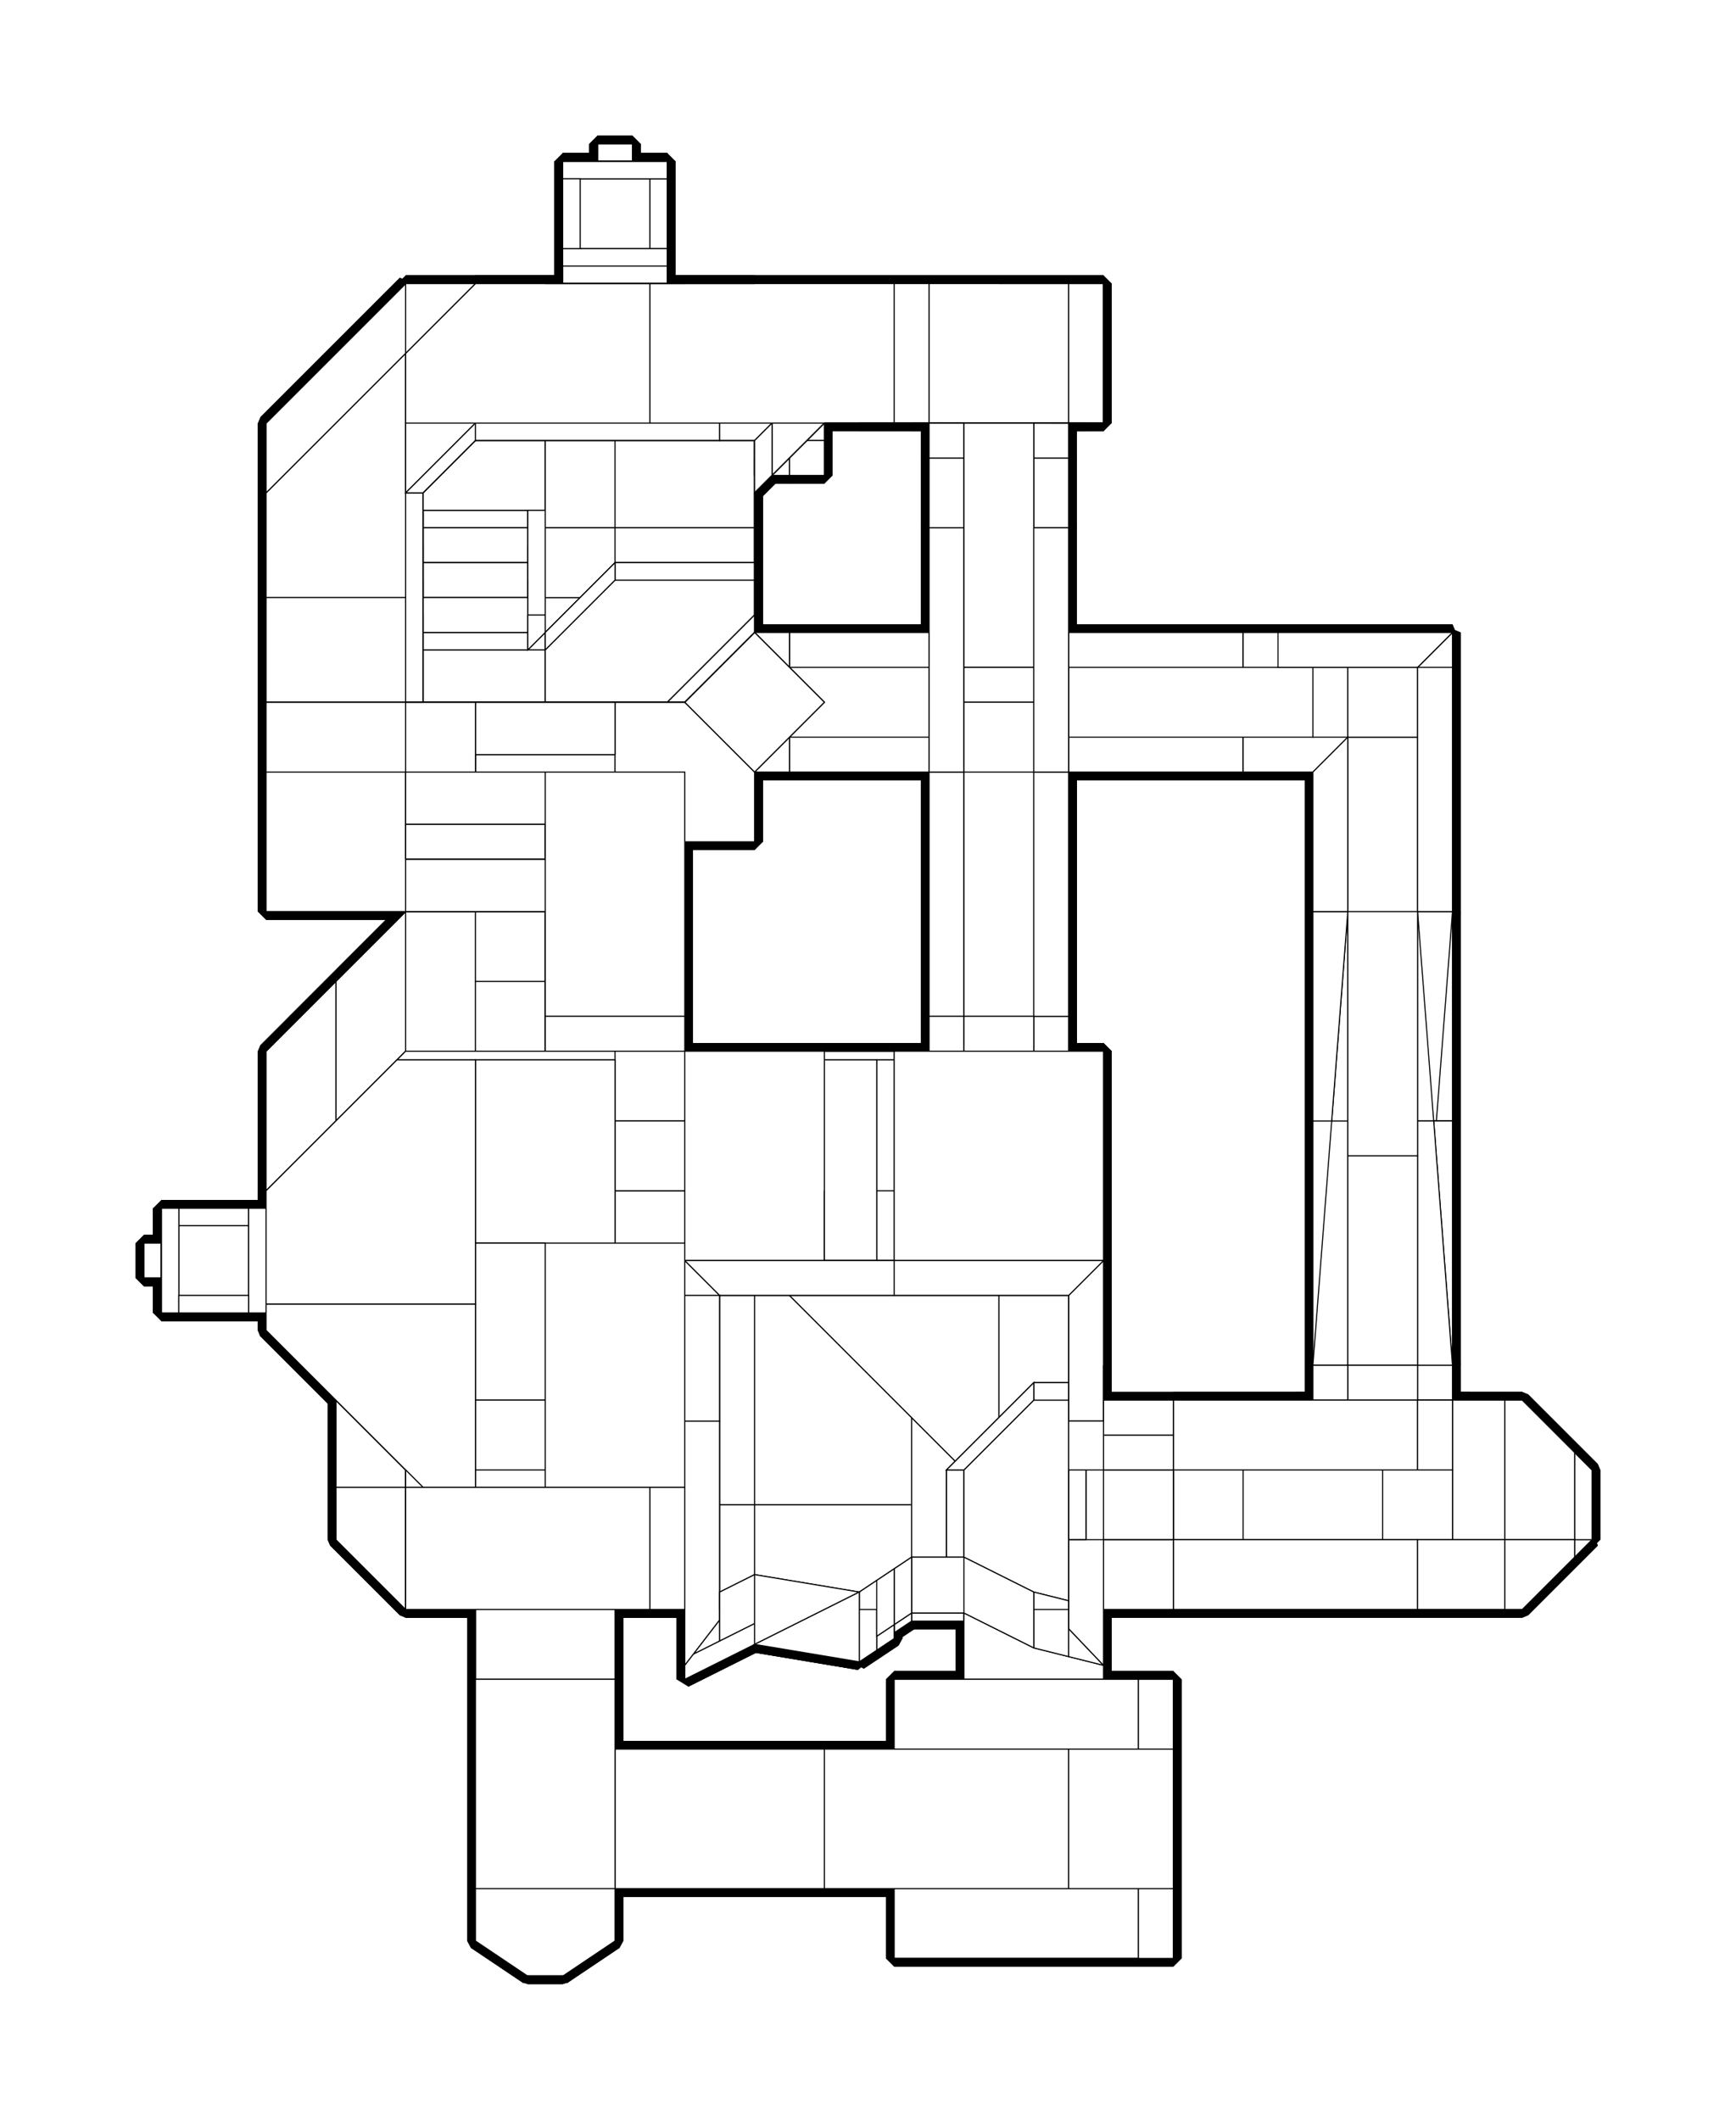 <?xml version="1.0" encoding="utf-8" ?>
<svg baseProfile="tiny" height="100%" version="1.2" viewBox="-820.0 -596.25 1592.0 1944.25" width="100%" xmlns="http://www.w3.org/2000/svg" xmlns:ev="http://www.w3.org/2001/xml-events" xmlns:xlink="http://www.w3.org/1999/xlink"><defs><g id="bsp_ref"><polygon points="-304,-448.25 -304,-448.25 -208,-448.25 -208,-448.25" /><polygon points="-208,-448.25 -208,-448.25 -208,-352.25 -208,-352.25" /><polygon points="-304,-352.25 -304,-352.25 -304,-448.25 -304,-448.25" /><polygon points="-304,-352.25 -304,-448.25 -208,-448.25 -208,-352.25" /><polygon points="-240,-400.25 -245,-411.25 -256,-416.25 -267,-411.25 -272,-400.25 -267,-389.25 -256,-384.25 -245,-389.25" /><polygon points="-208,-336.25 -256,-336.25 -304,-336.25 -304,-352.25 -208,-352.25" /><polygon points="-208,-448.25 -304,-448.25 -304,-448.25 -272,-448.25 -240,-448.25 -208,-448.25" /><polygon points="-304,-352.25 -304,-352.25 -208,-352.25 -208,-352.25" /><polygon points="-192,559.75 -192,687.75 -256,751.75 -320,751.75 -384,687.75 -384,559.75" /><polygon points="-256,751.75 -192,687.75 -192,783.75 -192,879.75 -256,879.75" /><polygon points="-192,687.75 -192,559.75 -160,559.75 -128,559.75 -128,783.75 -192,783.75" /><polygon points="-128,783.75 -128,879.75 -192,911.75 -192,879.75 -192,783.75" /><polygon points="-320,239.75 -192,367.75 -384,367.75 -400,367.75 -400,239.75" /><polygon points="-320,-48.25 -288,-48.25 -320,-16.25 -448,-16.25 -448,-48.25" /><polygon points="-336,-128.25 -336,-112.25 -432,-112.25 -432,-128.25" /><polygon points="-320,-80.25 -320,-48.25 -448,-48.25 -448,-80.25" /><polygon points="-448,-272.25 -384,-336.25 -320,-336.25 -320,-128.25 -336,-128.25 -432,-128.25 -448,-128.25" /><polygon points="-304,-336.25 -256,-336.25 -256,-112.25 -320,-112.25 -320,-128.25 -320,-336.25" /><polygon points="-256,-112.25 -256,-80.25 -288,-48.25 -320,-48.25 -320,-80.25 -320,-112.25" /><polygon points="-256,-336.25 -208,-336.25 -192,-336.25 -128,-336.25 -128,-256.25 -128,-160.25 -128,-112.25 -256,-112.25" /><polygon points="-128,-112.25 -128,-80.25 -256,-80.25 -256,-112.25" /><polygon points="160,367.75 64,367.75 32,367.75 32,335.75 160,335.75" /><polygon points="-384,463.75 -384,367.75 -192,367.75 -160,367.75 -160,559.75 -192,559.75 -384,559.75" /><polygon points="-160,367.75 -128,367.75 0,367.75 32,367.75 64,367.75 64,559.75 -128,559.75 -160,559.75" /><polygon points="64,367.75 160,367.75 192,367.75 192,527.75 192,559.75 96,559.75 64,559.75" /><polygon points="-128,-256.25 -128,-256.25 -128,-240.25 -128,-176.25 -128,-160.25 -128,-160.25" /><polygon points="192,367.75 192,367.75 192,431.75 192,527.75 192,527.75" /><polygon points="160,335.75 32,335.75 32,111.75 160,111.75" /><polygon points="192,559.75 192,751.75 96,751.75 96,559.75" /><polygon points="192,911.75 192,917.083 170.667,911.75" /><polygon points="-448,-80.25 -448,-48.25 -448,-16.25 -448,-16.25" /><polygon points="-432,-128.25 -432,-128.25 -448,-128.25 -448,-128.25" /><polygon points="-320,-128.25 -320,-128.25 -336,-128.25 -336,-128.25" /><polygon points="-256,-80.25 -128,-80.25 -128,-80.25 -256,-80.25" /><polygon points="-288,-48.25 -256,-80.25 -256,-80.25 -320,-16.25 -320,-16.25 -320,-16.25" /><polygon points="-320,-16.25 -320,-16.25 -448,-16.25 -448,-16.25" /><polygon points="-336,-112.25 -336,-128.25 -336,-128.25 -336,-112.25" /><polygon points="-320,-80.25 -448,-80.25 -448,-16.25 -320,-16.25" /><polygon points="-128,367.75 -160,367.75 -192,367.75 -192,367.75 -128,367.75" /><polygon points="-320,751.75 -256,751.75 -256,751.75 -320,751.75" /><polygon points="-384,463.75 -384,559.75 -384,687.75 -384,687.75 -384,591.75 -384,463.75" /><polygon points="-320,239.75 -320,239.75 -320,239.75 -192,367.75 -192,367.75" /><polygon points="-400,367.75 -384,367.75 -384,367.75 -400,367.75" /><polygon points="-128,-160.25 -128,-176.25 -128,-160.25" /><polygon points="-96,-176.25 -96,-160.25 -128,-160.25 -128,-176.25" /><polygon points="-96,-176.25 -96,-240.25 -64,-240.25 -64,-176.25" /><polygon points="-96,-240.25 -96,-176.25 -128,-176.25 -128,-240.25" /><polygon points="-64,-240.25 -96,-240.25 -96,-256.25 -64,-256.25" /><polygon points="-400,239.75 -320,239.75 -320,239.75 -400,239.75" /><polygon points="-320,-128.25 -320,-128.25 -320,-112.25 -320,-80.25 -320,-16.25 -320,-16.25 -320,-32.25" /><polygon points="-432,-112.25 -432,-128.25 -432,-128.25 -432,-112.25" /><polygon points="-336,-80.25 -336,-112.25 -336,-128.25 -336,-96.25 -336,-80.25" /><polygon points="-432,-112.25 -432,-112.25 -336,-112.25 -336,-112.25" /><polygon points="-432,-80.25 -432,-112.25 -336,-112.25 -336,-80.25" /><polygon points="-400,367.75 -384,367.75 -384,367.75 -407.111,367.75 -407.111,367.75" /><polygon points="-400,239.75 -400,239.75 -400,367.75 -400,367.75" /><polygon points="-448,239.75 -400,239.75 -400,367.75 -407.111,367.75 -459.077,250.827" /><polygon points="-407.111,367.75 -407.111,367.75 -459.077,250.827 -459.077,250.827" /><polygon points="-240,-400.25 -240,-400.25 -245,-389.25 -245,-389.25" /><polygon points="-245,-411.25 -245,-411.25 -240,-400.25 -240,-400.25" /><polygon points="-245,-389.25 -245,-389.25 -256,-384.25 -256,-384.25" /><polygon points="-256,-416.25 -256,-416.25 -245,-411.25 -245,-411.25" /><polygon points="-256,-384.25 -256,-384.25 -267,-389.25 -267,-389.25" /><polygon points="-267,-411.25 -267,-411.25 -256,-416.25 -256,-416.25" /><polygon points="-267,-389.25 -267,-389.25 -272,-400.25 -272,-400.25" /><polygon points="-272,-400.25 -272,-400.25 -267,-411.25 -267,-411.25" /><polygon points="-16,888.194 16,867.75 16,890.417 0,901.083 -16,911.75" /><polygon points="16,703.75 16,783.75 -128,783.75 -128,559.75" /><polygon points="16,783.75 16,867.75 -16,888.194 -32,898.417 -128,879.75 -128,783.75" /><polygon points="16,783.75 16,703.75 64,751.75 64,869.083 16,867.75" /><polygon points="16,867.75 64,869.083 64,890.417 16,890.417" /><polygon points="-208,-448.25 -240,-448.25 -240,-448.25 -208,-448.25" /><polygon points="-272,-464.25 -240,-464.25 -240,-448.25 -272,-448.25" /><polygon points="192,751.75 192,751.75 192,879.75 192,879.75" /><polygon points="192,911.75 192,917.083 192,911.75" /><polygon points="192,911.75 192,879.75 192,879.75 192,879.75 192,911.75 192,938.417 192,920.639 192,917.083" /><polygon points="64,751.75 96,751.75 192,751.75 192,879.75 192,911.75 170.667,911.75 128,901.083 64,869.083" /><polygon points="128,901.083 128,902.861 64,869.083" /><polygon points="170.667,911.75 192,917.083 192,920.639 128,902.861 128,901.083" /><polygon points="192,911.75 192,911.75 170.667,911.75" /><polygon points="96,751.75 64,751.75 16,703.75 -128,559.75 64,559.75 96,559.75" /><polygon points="-448,239.75 -448,239.75 -448,239.75 -320,239.75 -320,239.75 -400,239.75 -448,239.75" /><polygon points="-432,-48.25 -432,-80.25 -336,-80.25 -336,-48.25" /><polygon points="-336,-48.25 -336,-80.25 -336,-96.25 -336,-64.25 -336,-48.25" /><polygon points="-432,-80.25 -432,-80.25 -336,-80.25 -336,-80.25" /><polygon points="-432,-80.25 -432,-96.25 -432,-128.25 -432,-112.25 -432,-80.25" /><polygon points="-407.111,367.75 -419.555,367.75 -505.6,297.35 -459.077,250.827" /><polygon points="-407.111,367.75 -384,367.75 -384,367.75 -419.555,367.75 -419.555,367.75" /><polygon points="-419.555,367.75 -419.555,367.75 -448,344.477 -505.6,297.35 -505.6,297.35" /><polygon points="-459.077,250.827 -448,239.75 -448,239.75 -459.077,250.827" /><polygon points="-272,-464.25 -272,-440.25 -240,-440.25 -240,-464.25" /><polygon points="128,902.861 128,922.417 106.667,911.75 64,890.417 64,869.083" /><polygon points="-576,511.75 -576,511.75 -576,607.75 -576,607.75" /><polygon points="-128,-256.25 -128,-240.25 -128,-256.25" /><polygon points="-96,-160.25 -96,-176.25 -64,-176.25 -64,-160.25" /><polygon points="-96,-160.25 -96,-176.25 -96,-240.25 -96,-256.25 -96,-224.25 -96,-192.25" /><polygon points="-64,-160.25 -64,-176.25 -64,-240.25 -64,-256.25 -64,-224.25 -64,-192.25" /><polygon points="-64,-256.25 -96,-256.25 -96,-224.25 -64,-224.25" /><polygon points="-96,-256.25 -96,-240.25 -128,-240.25 -128,-256.25" /><polygon points="-96,-160.25 -96,-192.25 -128,-192.25 -128,-160.25" /><polygon points="-448,-128.25 -448,-128.25 -448,-64.25" /><polygon points="-448,-272.25 -448,-272.25 -448,-128.25 -448,-128.25 -448,-128.25" /><polygon points="-448,-64.25 -448,-128.25 -432,-128.25 -432,-96.25 -432,-64.25 -432,-32.25 -448,-32.25" /><polygon points="-336,-64.25 -336,-96.25 -336,-128.25 -320,-128.25 -320,-32.25 -336,-32.25" /><polygon points="-336,-48.25 -336,-64.25 -336,-32.25 -336,-16.25 -336,-16.25" /><polygon points="-432,-48.25 -432,-64.25 -432,-96.25 -432,-80.25 -432,-48.25" /><polygon points="-432,-64.25 -432,-48.25 -432,-16.25 -432,-16.25 -432,-32.25" /><polygon points="-432,-48.25 -432,-48.25 -336,-48.25 -336,-48.25" /><polygon points="-336,-16.25 -432,-16.25 -432,-48.25 -336,-48.25" /><polygon points="-448,344.477 -419.555,367.75 -448,367.75" /><polygon points="-550.857,342.607 -505.6,297.35 -448,344.477 -448,367.75 -448,370.659" /><polygon points="-448,370.659 -448,367.75 -448,367.75 -448,370.659" /><polygon points="-505.6,297.35 -448,239.75 -448,239.75 -459.077,250.827 -505.6,297.35" /><polygon points="-672,511.75 -672,511.75 -576,511.75 -576,511.75" /><polygon points="-576,607.75 -576,607.75 -672,607.75 -672,607.75" /><polygon points="-672,511.75 -576,511.75 -576,607.75 -672,607.75" /><polygon points="-624,543.75 -635,548.75 -640,559.75 -635,570.75 -624,575.75 -613,570.75 -608,559.75 -613,548.75" /><polygon points="192,920.639 192,938.417 128,922.417 128,902.861" /><polygon points="-272,-448.25 -272,-448.25 -304,-448.25 -304,-448.25" /><polygon points="-272,-448.25 -240,-448.25 -240,-464.25 -272,-464.25" /><polygon points="-240,-448.25 -240,-448.25 -240,-464.25 -240,-464.25" /><polygon points="-272,-464.25 -272,-464.25 -272,-448.25 -272,-448.25" /><polygon points="-240,-464.25 -240,-464.25 -272,-464.25 -272,-464.25" /><polygon points="-128,159.75 -128,127.75 -128,111.75 -128,175.75 -128,175.75" /><polygon points="-128,-16.25 -128,-32.25 -128,-16.25 -128,-0.25 -128,15.75" /><polygon points="-128,-80.25 -128,-80.25 -128,-112.25 -128,-160.25 -128,-160.25 -128,-160.25 -128,-160.25" /><polygon points="-128,-160.25 -128,-160.25 -128,-192.25 -128,-160.25" /><polygon points="-128,-64.25 -128,-80.25 -128,-160.25 -128,-160.25 -128,-160.25 -128,-16.25 -128,-32.25" /><polygon points="128,-16.25 96,-16.25 -96,-16.25 -96,15.75 32,15.75 128,15.75" /><polygon points="352,-16.25 320,-16.25 128,-16.25 128,15.75 160,15.75 352,15.75" /><polygon points="512,-16.25 480,15.75 512,15.75" /><polygon points="512,239.75 512,431.75 497.231,431.75" /><polygon points="512,239.75 480,239.75 494.769,431.75 512,431.75" /><polygon points="320,111.75 384,111.75 384,79.75 160,79.75 160,111.75" /><polygon points="384,111.75 416,79.75 384,79.75" /><polygon points="32,111.75 32,79.75 -96,79.75 -96,111.75" /><polygon points="-96,111.75 -96,79.75 -128,79.75 -128,111.75" /><polygon points="512,-16.25 512,15.75 512,111.75 384,111.75" /><polygon points="96,-16.25 128,-16.25 320,-16.25 320,111.75 160,111.75 96,47.75" /><polygon points="320,-16.25 352,-16.25 512,-16.25 384,111.75 320,111.75" /><polygon points="96,-16.25 96,47.75 32,111.75 -96,111.75 -96,-16.25" /><polygon points="96,47.75 160,111.75 32,111.75" /><polygon points="-96,-16.25 -96,111.75 -128,111.75 -128,-16.25" /><polygon points="192,367.75 192,367.75 192,431.75 192,431.75" /><polygon points="192,527.75 192,655.75 192,751.75 192,751.75 192,559.75 192,527.75" /><polygon points="512,111.75 512,239.75 384,239.75 384,111.75" /><polygon points="384,239.75 512,239.75 497.231,431.75 384,431.75" /><polygon points="0,367.75 0,367.75 32,367.75 32,367.75 0,367.75" /><polygon points="0,367.75 0,367.75 -128,367.75 -128,367.75" /><polygon points="160,111.75 160,79.75 160,111.75" /><polygon points="-448,239.75 -448,239.75 -384,239.75 -320,239.75 -320,239.75" /><polygon points="-128,175.75 -128,175.75 -224,175.75 -224,175.75" /><polygon points="-448,-48.25 -448,-272.25 -448,-272.25 -448,-128.25 -448,-64.25 -448,-32.25" /><polygon points="-448,-48.25 -448,-32.25 -448,175.75 -448,175.75 -448,-48.25" /><polygon points="-320,-0.25 -336,-0.25 -320,-16.25" /><polygon points="-432,159.75 -432,-0.25 -336,-0.25 -320,-0.25 -320,159.75" /><polygon points="-432,-0.25 -432,-16.25 -336,-16.25 -336,-0.25" /><polygon points="-320,-16.25 -336,-0.25 -336,-16.25 -336,-32.25 -320,-32.25" /><polygon points="-432,-16.25 -432,-0.25 -432,159.75 -448,175.75 -448,-32.25 -432,-32.25" /><polygon points="-224,175.75 -448,175.75 -432,159.75 -320,159.75 -224,159.75" /><polygon points="-128,159.75 -128,175.75 -224,175.75 -224,159.75" /><polygon points="-256,-64.25 -128,-64.25 -128,-32.25 -128,-16.25 -128,111.75 -128,127.75 -128,159.75 -224,159.75 -320,159.75 -320,-0.25" /><polygon points="-128,-64.25 -256,-64.25 -256,-80.25 -128,-80.25" /><polygon points="-256,-80.25 -256,-64.25 -320,-0.25 -320,-16.25" /><polygon points="-432,-16.25 -432,-16.25 -336,-16.25 -336,-16.25" /><polygon points="-128,367.75 -192,367.75 -192,367.75 -128,367.75" /><polygon points="-272,879.75 -256,879.75 -256,879.75 -272,879.75 -288,879.75 -352,879.75 -368,879.75 -368,879.75" /><polygon points="-448,370.659 -448,367.75 -384,367.75 -400,383.75 -448,383.75" /><polygon points="-384,367.75 -384,463.75 -384,591.75 -400,591.75 -400,383.75" /><polygon points="-384,591.75 -384,687.75 -400,687.75 -400,607.75 -400,591.75" /><polygon points="-576,367.75 -550.857,342.607 -448,370.659 -448,383.75 -576,383.75" /><polygon points="-384,687.75 -320,751.75 -320,767.75 -400,687.75" /><polygon points="-256,751.75 -272,767.75 -320,767.75 -320,751.75" /><polygon points="-272,767.75 -256,751.75 -256,879.75 -272,879.75" /><polygon points="-320,767.75 -512,767.75 -512,687.75 -400,687.75" /><polygon points="-576,511.75 -576,495.75 -576,383.75 -448,383.75 -400,383.75 -400,591.75 -400,607.75 -576,607.75" /><polygon points="-400,607.75 -400,687.75 -512,687.75 -576,623.75 -576,607.75" /><polygon points="-320,767.75 -272,767.75 -272,879.75 -368,879.75 -448,879.75 -512,815.75 -512,767.75" /><polygon points="-512,687.75 -512,687.75 -576,623.75 -576,623.75" /><polygon points="-384,367.75 -384,367.75 -384,367.75 -384,367.75 -384,367.75 -384,463.75 -384,463.75" /><polygon points="-320,751.75 -384,687.75 -384,687.75 -320,751.75" /><polygon points="-448,367.75 -448,367.75 -419.555,367.75 -384,367.75 -384,367.75" /><polygon points="-550.857,342.607 -448,239.75 -448,239.75 -505.6,297.35 -550.857,342.607" /><polygon points="-550.857,342.607 -550.857,342.607 -448,370.659 -448,370.659" /><polygon points="-256,751.75 -256,751.75 -256,879.75 -256,879.75" /><polygon points="-672,511.75 -672,575.75 -672,575.75 -672,543.75 -672,511.75" /><polygon points="-672,575.75 -672,511.75 -672,511.75 -672,607.75 -672,607.75" /><polygon points="-272,-440.25 -272,-464.25 -240,-464.25 -240,-440.25" /><polygon points="-240,-464.25 -240,-464.25 -240,-440.25 -240,-440.25" /><polygon points="-272,-440.25 -272,-440.25 -272,-464.25 -272,-464.25" /><polygon points="-272,-464.25 -272,-464.25 -240,-464.25 -240,-464.25" /><polygon points="-240,-440.25 -240,-440.25 -272,-440.25 -272,-440.25" /><polygon points="-288,943.75 -272,943.75 -304,943.75 -336,943.75 -368,943.75 -352,943.75" /><polygon points="-368,879.75 -352,879.75 -368,879.75" /><polygon points="-288,911.75 -352,911.75 -352,879.75 -288,879.75" /><polygon points="-352,911.75 -288,911.75 -288,943.75 -352,943.75" /><polygon points="-288,911.75 -272,911.75 -304,911.75 -336,911.75 -368,911.75 -352,911.75" /><polygon points="-352,911.75 -368,911.75 -368,879.75 -352,879.75" /><polygon points="-288,943.75 -288,911.75 -272,911.75 -272,943.75" /><polygon points="-672,511.75 -672,543.75 -672,543.75 -672,511.75" /><polygon points="-688,575.75 -688,543.75 -672,543.75 -672,575.75" /><polygon points="-664,543.75 -688,543.75 -688,575.75 -664,575.75" /><polygon points="-192,-336.25 -192,-336.25 -128,-336.25 -128,-336.25 -192,-336.25" /><polygon points="-192,-336.25 -192,-336.25 -208,-336.25 -208,-336.25" /><polygon points="-320,-336.25 -320,-336.25 -384,-336.25 -384,-336.25 -320,-336.25" /><polygon points="-304,-336.25 -304,-336.25 -320,-336.25 -320,-336.25" /><polygon points="-208,-352.25 -304,-352.25 -304,-336.25 -208,-336.25" /><polygon points="-304,-352.25 -304,-352.25 -304,-336.25 -304,-336.25" /><polygon points="-208,-336.25 -208,-336.25 -208,-352.25 -208,-352.25" /><polygon points="-128,-224.25 -128,-256.25 -128,-256.25" /><polygon points="-96,-224.25 -96,-192.25 -64,-192.25 -64,-224.25" /><polygon points="-96,-192.25 -96,-224.25 -128,-224.25 -128,-192.25" /><polygon points="-96,-192.25 -96,-224.25 -96,-256.25 -96,-240.25 -96,-176.25 -96,-160.25" /><polygon points="-96,-192.25 -96,-160.25 -64,-160.25 -64,-192.25" /><polygon points="-96,-224.25 -96,-256.25 -128,-256.25 -128,-224.25" /><polygon points="-368,879.75 -336,879.75 -368,879.75" /><polygon points="-272,879.75 -272,879.75 -304,879.75" /><polygon points="-272,879.75 -288,879.75 -272,879.75" /><polygon points="-272,911.75 -288,911.75 -352,911.75 -368,911.75 -336,911.75 -304,911.75" /><polygon points="-272,911.75 -272,879.75 -304,879.75 -304,911.75" /><polygon points="-368,911.75 -336,911.75 -336,879.75 -368,879.75" /><polygon points="-272,911.75 -288,911.75 -288,879.75 -272,879.75" /><polygon points="-272,943.75 -272,911.75 -304,911.75 -304,943.75" /><polygon points="-368,911.75 -352,911.75 -352,943.75 -368,943.75" /><polygon points="512,431.75 512,655.75 480,655.75 497.231,431.75" /><polygon points="384,431.75 384,655.75 401.231,431.75" /><polygon points="497.231,431.75 480,655.75 384,655.75 384,431.75" /><polygon points="-192,-336.25 -192,-336.25 -208,-336.25 -304,-336.25 -320,-336.25 -320,-336.25" /><polygon points="-384,-336.25 -384,-336.25 -448,-272.25 -448,-272.25 -448,-272.25 -448,-272.25" /><polygon points="-128,111.75 -128,95.75 -128,175.75 -128,175.75" /><polygon points="-128,111.75 -128,127.75 -128,111.75 -128,79.75 -128,95.75" /><polygon points="-128,-224.25 -128,-160.25 -128,-160.25 -128,-192.25 -128,-224.25 -128,-256.25 -128,-256.25" /><polygon points="-128,-256.25 -128,-336.25 -128,-336.25 -128,-272.25 -128,-224.25 -128,-224.25" /><polygon points="-128,-336.25 -128,-256.25 -128,-256.25 -128,-256.25 -128,-256.25 -128,-256.25 -128,-336.25" /><polygon points="160,367.75 192,367.75 192,367.75 192,367.75 160,367.75" /><polygon points="32,335.75 32,111.75 32,111.75 32,335.75" /><polygon points="32,367.75 32,335.75 32,335.75 32,367.75" /><polygon points="160,335.75 160,367.75 160,367.75 160,335.75" /><polygon points="160,335.75 32,335.75 32,367.75 160,367.75" /><polygon points="-128,175.75 -128,175.75 -224,175.75 -224,175.75" /><polygon points="-224,175.75 -448,175.75 -448,175.75 -224,175.75" /><polygon points="-448,-48.25 -448,175.75 -448,175.75 -448,-48.25" /><polygon points="-448,-272.25 -448,-272.25 -448,-48.25 -448,-48.25" /><polygon points="-672,575.75 -672,575.75 -672,575.75 -672,607.75 -672,607.75 -672,607.75 -672,575.75" /><polygon points="-672,543.75 -672,543.75 -688,543.75 -688,543.75" /><polygon points="-688,575.75 -688,575.75 -672,575.75 -672,575.75" /><polygon points="-688,543.75 -688,575.75 -672,575.75 -672,543.75" /><polygon points="-688,543.75 -688,543.75 -688,575.75 -688,575.75" /><polygon points="-664,575.75 -688,575.75 -688,543.75 -664,543.75" /><polygon points="-664,575.75 -664,575.75 -688,575.75 -688,575.75" /><polygon points="-688,543.75 -688,543.75 -664,543.75 -664,543.75" /><polygon points="-688,575.75 -688,575.75 -688,543.75 -688,543.75" /><polygon points="-664,543.75 -664,543.75 -664,575.75 -664,575.75" /><polygon points="-208,-352.25 -208,-352.25 -304,-352.25 -304,-352.25 -304,-352.25 -208,-352.25" /><polygon points="-208,-448.25 -208,-448.25 -240,-448.25 -272,-448.25 -304,-448.25 -304,-448.25" /><polygon points="-304,-448.25 -304,-448.25 -304,-448.25 -304,-448.25 -304,-352.25 -304,-352.25 -304,-352.25" /><polygon points="-208,-352.25 -208,-352.25 -208,-352.25 -208,-448.25 -208,-448.25 -208,-448.25 -208,-448.25" /><polygon points="-32,922.417 -32,927.75 -128,911.75 -128,879.75 -32,898.417" /><polygon points="192,431.75 192,367.75 192,367.75 192,375.75 192,447.75 192,447.75" /><polygon points="192,655.75 192,671.75 192,687.75 192,879.75 192,879.75 192,751.75 192,655.75" /><polygon points="192,431.75 192,447.75 192,655.75 192,655.75 192,527.75 192,431.75" /><polygon points="192,367.75 160,367.75 32,367.75 0,367.75" /><polygon points="160,375.75 192,367.75 0,367.75 32,375.75" /><polygon points="64,751.75 128,687.75 128,671.75 48,751.75" /><polygon points="192,671.75 128,671.75 128,687.75 192,687.75" /><polygon points="192,879.75 192,687.75 128,687.75 64,751.75 64,879.75 64,890.417 106.667,911.75 192,911.75" /><polygon points="106.667,911.75 128,922.417 192,938.417 192,911.75" /><polygon points="64,751.75 48,751.75 48,879.75 64,879.75" /><polygon points="64,879.75 48,879.75 16,879.75 16,890.417 64,890.417" /><polygon points="16,879.75 0,879.75 0,901.083 16,890.417" /><polygon points="0,879.75 0,879.75 0,906.417 0,901.083" /><polygon points="48,751.75 48,751.75 48,879.75 48,879.75" /><polygon points="128,671.75 128,671.75 48,751.75 48,751.75" /><polygon points="-16,911.75 0,901.083 0,906.417 -16,917.083" /><polygon points="-32,922.417 -32,898.417 -16,888.194 -16,911.75" /><polygon points="-576,511.75 -576,511.75 -672,511.75 -672,511.75 -672,511.75 -672,511.75" /><polygon points="-672,607.75 -672,607.75 -576,607.75 -576,607.75" /><polygon points="-272,879.75 -272,879.75 -272,879.75 -256,879.75 -256,879.75" /><polygon points="-336,879.75 -304,879.75 -272,879.75 -256,879.75 -256,879.75 -320,879.75 -368,879.75 -368,879.75" /><polygon points="-336,911.75 -304,911.75 -304,879.75 -336,879.75" /><polygon points="-304,911.75 -336,911.75 -336,943.75 -304,943.75" /><polygon points="-336,911.75 -368,911.75 -368,943.75 -336,943.75" /><polygon points="-192,-336.25 -192,-336.25 -320,-336.25 -320,-336.25" /><polygon points="-576,367.75 -576,367.75 -576,383.75 -576,495.75 -576,495.75" /><polygon points="-576,495.75 -576,495.75 -576,511.75 -576,511.75 -576,511.75" /><polygon points="-576,607.75 -576,607.75 -576,607.75 -576,623.75 -576,623.75" /><polygon points="576,879.75 624,831.75 640,815.75 640,815.75 624,831.75 576,879.75" /><polygon points="-512,815.75 -512,815.75 -448,879.75 -448,879.75" /><polygon points="-448,-272.25 -448,-272.25 -384,-336.25 -384,-336.25 -448,-272.25" /><polygon points="640,815.75 624,831.75 624,815.75" /><polygon points="624,751.75 624,735.75 640,751.75 640,815.75 624,815.75" /><polygon points="576,687.75 624,735.75 624,751.75 560,751.75 560,687.75" /><polygon points="624,831.75 576,879.75 560,879.75 560,815.75 624,815.75" /><polygon points="576,879.75 576,879.75 560,879.75 560,879.75" /><polygon points="480,79.75 416,79.75 416,239.75 480,239.75" /><polygon points="384,15.75 352,15.75 160,15.75 160,79.75 384,79.75" /><polygon points="416,79.75 416,15.75 384,15.75 384,79.75" /><polygon points="480,15.75 416,15.75 416,79.75 480,79.75" /><polygon points="160,79.75 32,79.75 32,111.75 160,111.75" /><polygon points="128,15.75 32,15.75 32,79.75 160,79.75 160,15.75" /><polygon points="32,79.75 32,15.75 -96,15.75 -96,79.75" /><polygon points="192,367.75 160,375.75 192,375.75" /><polygon points="-64,375.75 -16,375.75 32,375.75 0,367.75 -128,367.75 -192,367.75 -192,375.75" /><polygon points="-96,79.75 -96,15.75 -128,15.75 -128,79.75" /><polygon points="-256,655.75 -256,687.75 -256,879.75 -192,879.75 -192,655.75" /><polygon points="-256,431.75 -256,463.75 -256,655.75 -192,655.75 -192,623.75 -192,543.75 -192,431.75" /><polygon points="-192,375.75 -192,367.75 -256,303.75 -256,431.75 -192,431.75" /><polygon points="-256,431.75 -256,303.75 -320,239.75 -320,303.75 -320,367.75 -320,463.75 -256,463.75" /><polygon points="-320,463.75 -320,591.75 -320,687.75 -256,687.75 -256,655.75 -256,463.75" /><polygon points="-320,687.75 -320,751.75 -320,815.75 -320,879.75 -256,879.75 -256,687.75" /><polygon points="-384,367.75 -384,303.75 -384,239.75 -448,239.75 -448,463.75 -384,463.75" /><polygon points="-448,463.75 -448,495.75 -448,559.75 -448,687.75 -384,687.75 -384,591.75 -384,463.75" /><polygon points="-448,687.75 -448,751.75 -432,767.75 -384,767.75 -384,751.75 -384,687.75" /><polygon points="-320,303.75 -384,303.75 -384,367.75 -320,367.75" /><polygon points="-384,239.75 -384,303.75 -320,303.75 -320,239.75" /><polygon points="-320,463.75 -320,367.75 -384,367.75 -384,463.75 -384,591.75 -320,591.75" /><polygon points="-384,591.75 -384,687.75 -384,751.75 -320,751.75 -320,687.75 -320,591.75" /><polygon points="-448,239.75 -512,303.75 -512,463.75 -448,463.75" /><polygon points="-512,463.75 -512,495.75 -448,495.75 -448,463.75" /><polygon points="-512,495.75 -512,463.75 -512,303.75 -576,367.75 -576,495.75 -576,511.75 -576,527.75 -512,527.75" /><polygon points="-576,527.75 -576,607.75 -576,623.75 -512,687.75 -512,559.75 -512,527.75" /><polygon points="384,655.75 480,655.75 512,655.75 512,687.75 416,687.75 384,687.75" /><polygon points="416,815.75 192,815.75 192,687.75 256,687.75 368,687.75 384,687.75 416,687.75" /><polygon points="512,687.75 528,687.75 560,687.75 560,751.75 560,815.75 416,815.75 416,687.75" /><polygon points="-16,495.75 0,495.75 192,495.75 192,447.75 192,375.75 160,375.75 32,375.75 -16,375.75" /><polygon points="-16,559.75 0,559.75 0,495.75 -16,495.75" /><polygon points="48,751.75 64,751.75 64,879.75 48,879.75" /><polygon points="64,895.75 64,879.75 64,751.75 128,687.75 192,687.75 192,815.75 192,879.75 192,895.75 192,911.75 64,911.75" /><polygon points="192,911.75 192,927.75 192,943.75 64,943.75 64,927.75 64,911.75" /><polygon points="192,687.75 128,687.75 128,671.75 192,671.75" /><polygon points="128,671.75 128,687.75 64,751.75 48,751.75" /><polygon points="416,879.75 256,879.75 192,879.75 192,815.75 416,815.75" /><polygon points="560,879.75 480,879.75 416,879.75 416,815.75 560,815.75" /><polygon points="-64,543.75 -64,559.75 -16,559.75 -16,495.75 -16,375.75 -64,375.75" /><polygon points="-128,543.75 -128,559.75 -64,559.75 -64,543.75" /><polygon points="-192,431.75 -192,543.75 -128,543.75 -64,543.75 -64,375.75 -192,375.75" /><polygon points="-128,559.75 -128,543.75 -192,543.75 -192,623.75" /><polygon points="-320,751.75 -384,751.75 -384,767.75 -384,815.75 -320,815.75" /><polygon points="-448,495.75 -512,495.75 -512,527.75 -512,559.75 -448,559.75" /><polygon points="-512,687.75 -448,751.75 -448,687.75 -448,559.75 -512,559.75" /><polygon points="-432,767.75 -448,751.75 -512,687.75 -512,767.75" /><polygon points="-320,815.75 -384,815.75 -384,879.75 -368,879.75 -320,879.75" /><polygon points="-432,767.75 -512,767.75 -512,815.75 -448,879.75 -384,879.75 -384,815.75 -384,767.75" /><polygon points="560,687.75 528,687.75 496,687.75 512,687.75 560,687.75" /><polygon points="512,655.75 480,655.75 480,687.75 512,687.75" /><polygon points="480,239.75 480,431.75 494.769,431.75" /><polygon points="401.231,431.75 384,655.75 416,655.75 416,463.75 416,431.75" /><polygon points="416,239.75 401.231,431.75 416,431.75" /><polygon points="-128,175.75 -128,175.75 -224,175.75 -224,175.75" /><polygon points="-448,-48.25 -448,175.75 -448,175.75 -448,47.75 -448,-48.25" /><polygon points="-128,-336.25 -128,-336.25 -128,-272.25 -128,-272.25" /><polygon points="48,879.75 64,879.75 64,879.75 0,879.75 0,879.75" /><polygon points="256,879.75 256,879.75 192,879.75 192,879.75" /><polygon points="192,671.75 192,495.75 192,495.75 192,591.75 192,703.75 192,687.75" /><polygon points="-16,917.083 0,906.417 0,906.417 0,906.417 -16,917.083 -32,927.75 -32,927.75" /><polygon points="-192,655.75 -192,879.75 -192,879.75 -192,847.75 -192,655.75" /><polygon points="-128,-224.25 -128,-48.25 -128,-0.25 -128,-16.25 -128,-160.25 -128,-224.25" /><polygon points="384,15.75 416,15.75 480,15.75 512,-16.25 352,-16.25 352,15.75" /><polygon points="-96,15.75 -96,-16.25 -128,-16.25 -128,15.75" /><polygon points="480,15.75 480,79.75 480,239.75 512,239.75 512,111.75 512,15.75" /><polygon points="494.769,431.75 512,655.75 512,431.75" /><polygon points="192,447.75 192,495.75 192,671.75 192,671.75 192,655.75 192,447.75" /><polygon points="416,239.75 384,239.75 384,431.75 401.231,431.75" /><polygon points="416,79.75 384,111.75 384,239.75 416,239.75" /><polygon points="160,375.75 160,375.75 32,375.75 32,375.75" /><polygon points="0,367.75 0,367.75 0,367.75 -128,367.75 -128,367.75" /><polygon points="32,79.75 32,111.75 32,111.75" /><polygon points="160,111.75 160,335.75 160,335.75 160,111.75" /><polygon points="160,111.75 32,111.75 32,335.75 160,335.75" /><polygon points="32,375.75 32,375.75 0,367.75 0,367.75" /><polygon points="192,367.75 192,367.75 160,375.75 160,375.75" /><polygon points="128,671.75 128,671.75 192,671.75 192,671.75" /><polygon points="0,879.75 0,879.75 16,879.75 48,879.75 48,879.75" /><polygon points="-16,917.083 -32,927.75 -32,922.417 -16,911.75" /><polygon points="-224,175.75 -448,175.75 -448,175.75 -224,175.75" /><polygon points="-448,-272.25 -448,-272.25 -448,-48.25 -448,-48.25" /><polygon points="-192,879.75 -192,879.75 -192,911.75 -192,943.75" /><polygon points="-128,911.75 -192,943.75 -192,911.75 -128,879.75" /><polygon points="-384,879.75 -448,879.75 -448,879.75 -368,879.75 -368,879.75 -368,879.75 -368,879.75 -368,879.75" /><polygon points="-192,879.75 -256,879.75 -256,879.75 -256,879.75 -256,879.75 -256,879.75 -192,879.75" /><polygon points="-512,303.75 -448,239.75 -448,239.75 -550.857,342.607 -576,367.75 -576,367.75" /><polygon points="-256,303.75 -192,367.75 -192,367.75 -320,239.75 -320,239.75" /><polygon points="-512,767.75 -512,687.75 -512,687.75 -512,767.75 -512,815.75 -512,815.75" /><polygon points="256,943.75 256,943.75 256,975.75 256,975.75" /><polygon points="160,1135.75 0,1135.75 -16,1135.75 -48,1135.75 -64,1135.75 -64,1007.75 -48,1007.75 -16,1007.75 0,1007.75 160,1007.75" /><polygon points="224,1007.75 256,1007.75 256,1135.75 224,1135.75 160,1135.75 160,1007.75" /><polygon points="224,1007.75 160,1007.75 0,1007.75 0,943.75 64,943.75 192,943.75 224,943.75" /><polygon points="256,943.75 256,975.75 256,1007.75 224,1007.75 224,943.75" /><polygon points="224,1199.75 0,1199.75 0,1135.75 160,1135.75 224,1135.75" /><polygon points="256,1135.75 256,1199.75 224,1199.75 224,1135.75" /><polygon points="0,1199.75 0,1199.75 0,1135.75 0,1135.75" /><polygon points="256,1199.75 256,1199.75 224,1199.75 224,1199.75" /><polygon points="-672,511.75 -672,511.75 -656,511.75 -592,511.75 -576,511.75 -576,511.75 -576,511.75 -576,511.75 -672,511.75" /><polygon points="-576,607.75 -576,607.75 -576,607.75 -592,607.75 -656,607.75 -672,607.75 -672,607.75 -672,607.75 -576,607.75" /><polygon points="-672,511.75 -672,511.75 -672,511.75 -672,543.75 -672,575.75 -672,575.75" /><polygon points="624,751.75 624,751.75 624,815.75 624,815.75" /><polygon points="560,815.75 560,815.75 560,751.75 560,751.75" /><polygon points="624,815.75 624,815.75 560,815.75 560,815.75" /><polygon points="624,815.75 560,815.75 560,751.75 624,751.75" /><polygon points="560,751.75 560,751.75 624,751.75 624,751.75" /><polygon points="-224,-256.25 -224,-288.25 -352,-288.25 -352,-256.25" /><polygon points="-224,-288.25 -224,-288.25 -352,-288.25 -352,-288.25" /><polygon points="-256,95.75 -256,95.75 -384,95.75 -384,95.75" /><polygon points="-256,127.75 -256,95.75 -384,95.75 -384,127.75" /><polygon points="-128,-336.25 -128,-336.25 -128,-336.25 -192,-336.25 -192,-336.25 -192,-336.25" /><polygon points="-224,-336.25 -192,-336.25 -192,-336.25 -320,-336.25 -320,-336.25" /><polygon points="-384,-336.25 -320,-336.25 -320,-336.25 -320,-336.25 -384,-336.25" /><polygon points="-224,175.75 -256,175.75 -384,175.75 -448,175.75 -448,175.75 -224,175.75" /><polygon points="-448,-144.25 -448,-208.25 -448,-256.25 -448,-272.25 -448,-272.25 -448,-48.25 -448,-48.25" /><polygon points="-128,-48.25 -128,-192.25 -128,-192.25 -128,-144.25 -128,-32.25 -128,-32.25" /><polygon points="-128,-48.25 -128,-32.25 -128,-16.25 -128,47.75 -128,175.75 -128,175.75 -128,95.75 -128,79.75 -128,15.75 -128,-0.25 -128,-48.25" /><polygon points="-128,-272.25 -128,-256.25 -128,-208.25 -128,-192.25 -128,-48.25 -128,-48.25 -128,-224.25 -128,-272.25" /><polygon points="-384,47.75 -256,47.75 -208,47.75 -208,47.75 -224,47.75 -432,47.75 -432,47.75" /><polygon points="-224,-256.25 -224,-256.25 -352,-256.25 -352,-256.25" /><polygon points="-224,-288.25 -224,-288.25 -224,-256.25 -224,-256.25" /><polygon points="-128,-256.25 -128,-272.25 -128,-336.25 -192,-336.25 -224,-336.25 -224,-288.25 -224,-256.25" /><polygon points="-384,-288.25 -384,-336.25 -448,-272.25 -448,-256.25 -384,-256.25" /><polygon points="-352,-256.25 -352,-288.25 -384,-288.25 -384,-256.25" /><polygon points="-352,-288.25 -224,-288.25 -224,-336.25 -320,-336.25 -384,-336.25 -384,-288.25" /><polygon points="-352,-256.25 -352,-256.25 -352,-288.25 -352,-288.25" /><polygon points="-160,-208.25 -224,-208.25 -384,-208.25 -384,-192.25 -160,-192.25" /><polygon points="-128,-192.25 -128,-208.25 -160,-208.25 -160,-192.25" /><polygon points="-224,-256.25 -352,-256.25 -384,-256.25 -448,-256.25 -448,-208.25 -384,-208.25 -224,-208.25" /><polygon points="-160,-208.25 -128,-208.25 -128,-256.25 -224,-256.25 -224,-208.25" /><polygon points="-384,-192.25 -384,-208.25 -448,-144.25 -432,-144.25" /><polygon points="-384,-208.25 -448,-208.25 -448,-144.25" /><polygon points="-432,-144.25 -448,-144.25 -448,-48.25 -448,47.75 -432,47.75" /><polygon points="-128,-16.25 -192,47.75 -128,47.75" /><polygon points="-128,-16.25 -128,-32.25 -208,47.75 -192,47.75" /><polygon points="-128,-32.25 -128,-32.25 -208,47.75 -208,47.75" /><polygon points="-256,95.75 -256,95.75 -256,127.75 -256,127.75" /><polygon points="-192,47.75 -208,47.75 -256,47.75 -256,95.75 -256,127.75 -256,175.75 -224,175.75 -128,175.75 -128,47.75" /><polygon points="-384,127.75 -384,127.75 -384,95.75 -384,95.75" /><polygon points="-256,95.75 -256,47.75 -384,47.75 -384,95.75" /><polygon points="-256,127.75 -256,127.75 -384,127.75 -384,127.75" /><polygon points="-256,175.75 -256,127.75 -384,127.75 -384,175.75" /><polygon points="-432,47.75 -448,47.75 -448,175.75 -384,175.75 -384,127.75 -384,95.75 -384,47.75" /><polygon points="-576,511.75 -592,527.75 -592,591.75 -576,607.75" /><polygon points="-624,543.75 -631.233,540.462 -635,548.75" /><polygon points="-592,527.75 -656,527.75 -653.333,530.417 -613,548.75" /><polygon points="-613,548.75 -594.667,589.083 -592,591.75 -592,527.75" /><polygon points="-653.333,530.417 -656,527.75 -656,561.205 -635,570.75" /><polygon points="-656,561.205 -656,590.295 -624,575.75" /><polygon points="-656,591.75 -672,607.75 -576,607.75 -592,591.75" /><polygon points="-592,591.75 -613,570.75 -656,590.295 -656,591.75" /><polygon points="-594.667,589.083 -608,559.75 -613,570.75" /><polygon points="-631.233,540.462 -653.333,530.417 -640,559.75" /><polygon points="-672,607.75 -656,591.75 -656,527.75 -672,511.75" /><polygon points="-672,511.75 -656,527.75 -592,527.75 -576,511.75" /><polygon points="-672,607.75 -672,607.75 -576,607.75 -576,607.75" /><polygon points="-624,543.75 -624,543.75 -613,548.75 -613,548.75" /><polygon points="-635,548.75 -635,548.75 -624,543.75 -624,543.75" /><polygon points="-613,548.75 -613,548.75 -608,559.75 -608,559.75" /><polygon points="-640,559.75 -640,559.75 -635,548.75 -635,548.75" /><polygon points="-608,559.75 -608,559.75 -613,570.75 -613,570.75" /><polygon points="-635,570.75 -635,570.75 -640,559.75 -640,559.75" /><polygon points="-613,570.75 -613,570.75 -624,575.75 -624,575.75" /><polygon points="-624,575.75 -624,575.75 -635,570.75 -635,570.75" /><polygon points="-304,-448.25 -288,-432.25 -224,-432.25 -208,-448.25" /><polygon points="-224,-432.25 -225.455,-432.25 -254.546,-368.25 -224,-368.25" /><polygon points="-288,-398.795 -288,-369.705 -256,-384.25" /><polygon points="-257.455,-432.25 -286.546,-432.25 -272,-400.25" /><polygon points="-226.667,-429.583 -256,-416.25 -245,-411.25" /><polygon points="-245,-411.25 -240,-400.25 -226.667,-429.583" /><polygon points="-288,-368.25 -288,-432.25 -304,-448.25 -304,-352.25" /><polygon points="-226.667,-429.583 -225.455,-432.25 -257.455,-432.25 -267,-411.25" /><polygon points="-288,-432.25 -288,-398.795 -267,-389.25 -286.546,-432.25" /><polygon points="-288,-369.705 -288,-368.25 -254.546,-368.25 -245,-389.25" /><polygon points="-208,-352.25 -224,-368.25 -288,-368.25 -304,-352.25" /><polygon points="-224,-432.25 -224,-368.25 -208,-352.25 -208,-448.25" /><polygon points="-304,-448.25 -304,-448.25 -304,-352.25 -304,-352.25" /><polygon points="-240,-400.25 -240,-400.25 -245,-389.25 -245,-389.25" /><polygon points="-245,-411.25 -245,-411.25 -240,-400.25 -240,-400.25" /><polygon points="-245,-389.25 -245,-389.25 -256,-384.25 -256,-384.25" /><polygon points="-256,-416.25 -256,-416.25 -245,-411.25 -245,-411.25" /><polygon points="-256,-384.25 -256,-384.25 -267,-389.25 -267,-389.25" /><polygon points="-267,-411.25 -267,-411.25 -256,-416.25 -256,-416.25" /><polygon points="-267,-389.25 -267,-389.25 -272,-400.25 -272,-400.25" /><polygon points="-272,-400.25 -272,-400.25 -267,-411.25 -267,-411.25" /><polygon points="480,431.75 480,463.75 480,655.75 512,655.75 494.769,431.75" /><polygon points="480,431.75 480,239.75 416,239.75 416,431.75 416,463.75 480,463.75" /><polygon points="96,-336.25 32,-336.25 0,-336.25 -128,-336.25 -128,-336.25 -128,-336.25 0,-336.25 96,-336.25" /><polygon points="-304,-352.25 -304,-352.25 -304,-352.25 -304,-368.25 -304,-432.25 -304,-448.25 -304,-448.25 -304,-352.25" /><polygon points="-208,-336.25 -224,-336.25 -304,-336.25 -304,-352.25 -208,-352.25" /><polygon points="-576,-176.25 -576,-144.25 -576,-48.25 -576,47.75 -576,47.75 -576,47.75 -576,-176.25" /><polygon points="-576,511.75 -576,599.75 -576,607.75 -576,607.75 -576,527.75 -576,511.75" /><polygon points="-352,239.75 -576,239.75 -576,111.75 -448,111.75 -352,111.75" /><polygon points="-320,111.75 -320,239.75 -352,239.75 -352,111.75" /><polygon points="-64,47.75 -128,111.75 -192,47.75 -128,-16.25" /><polygon points="-128,-16.25 -192,47.75 -208,47.75 -128,-32.25" /><polygon points="-320,239.75 -320,111.75 -224,111.75 -192,111.75 -192,143.75 -192,335.75 -320,335.75" /><polygon points="-192,335.75 -192,367.75 -232,367.75 -320,367.75 -320,335.75" /><polygon points="-448,-48.25 -448,-144.25 -432,-144.25 -432,47.75 -448,47.75" /><polygon points="-448,-272.25 -448,-208.25 -448,-144.25 -448,-48.25 -576,-48.25 -576,-144.25" /><polygon points="-448,-48.25 -448,47.75 -448,111.75 -576,111.75 -576,47.75 -576,-48.25" /><polygon points="-448,-208.25 -384,-208.25 -448,-144.25" /><polygon points="-384,-208.25 -384,-192.25 -432,-144.25 -448,-144.25" /><polygon points="-112,-160.25 -112,-208.25 -64,-208.25" /><polygon points="-160,-192.25 -384,-192.25 -384,-208.25 -224,-208.25 -160,-208.25" /><polygon points="-112,-208.25 -128,-192.25 -160,-192.25 -160,-208.25" /><polygon points="-128,-144.25 -128,-192.25 -112,-208.25 -112,-160.25" /><polygon points="-224,-208.25 -384,-208.25 -448,-208.25 -448,-272.25 -384,-336.25 -320,-336.25 -304,-336.25 -224,-336.25" /><polygon points="0,-208.25 -32,-208.25 -64,-208.25 -112,-208.25 -160,-208.25 -224,-208.25 -224,-336.25 -208,-336.25 -192,-336.25 -128,-336.25 0,-336.25" /><polygon points="32,-336.25 32,-208.25 16,-208.25 0,-208.25 0,-336.25" /><polygon points="32,-176.25 32,-208.25 32,-336.25 96,-336.25 160,-336.25 160,-208.25 160,-176.25 160,-112.25 32,-112.25" /><polygon points="160,-112.25 160,111.75 32,111.75 32,-112.25" /><polygon points="160,111.75 160,335.75 32,335.75 32,111.75" /><polygon points="160,335.75 160,367.75 32,367.75 32,335.75" /><polygon points="176,-208.25 160,-208.25 160,-336.25 192,-336.25 192,-208.25" /><polygon points="-192,111.75 -192,111.75 -192,143.75 -192,143.75" /><polygon points="0,-208.25 16,-208.25 48,-208.25 -32,-208.25 -32,-208.25" /><polygon points="32,111.75 32,335.75 64,335.75 64,111.75" /><polygon points="32,-112.25 32,111.75 64,111.75 64,47.75 64,15.75 64,-112.25" /><polygon points="160,335.75 128,335.75 128,367.75 160,367.75" /><polygon points="160,-176.25 128,-176.25 128,-112.25 160,-112.25" /><polygon points="160,-208.25 128,-208.25 128,-176.25 160,-176.25" /><polygon points="-112,-160.25 -64,-208.25 -64,-208.25 -128,-144.25 -128,-144.25" /><polygon points="-64,47.75 -64,47.75 -128,111.75 -128,111.75" /><polygon points="-128,-32.25 -128,-144.25 -128,-144.25 -128,-16.25 -128,-16.25 -128,-16.25" /><polygon points="-208,47.75 -192,47.75 -192,47.75 -224,47.75 -224,47.75" /><polygon points="-224,111.75 -320,111.75 -352,111.75 -448,111.75 -448,111.75 -320,111.75 -224,111.75" /><polygon points="-448,47.75 -448,47.75 -448,111.75 -448,111.75" /><polygon points="-320,239.75 -320,239.75 -352,239.75 -352,239.75" /><polygon points="-432,-144.25 -432,-144.25 -432,47.75 -432,47.75" /><polygon points="-384,-192.25 -160,-192.25 -160,-192.25 -384,-192.25" /><polygon points="-160,-192.25 -128,-192.25 -128,-192.25 -160,-192.25" /><polygon points="-432,-144.25 -384,-192.25 -384,-192.25 -432,-144.25" /><polygon points="0,559.75 0,559.75 0,495.75 0,495.75 0,495.75 0,559.75" /><polygon points="192,591.75 192,591.75 192,655.75 192,719.75 192,703.75" /><polygon points="192,495.75 192,479.75 192,367.75 192,367.75 192,559.75 192,591.75 192,591.75 192,591.75" /><polygon points="0,495.75 192,495.75 192,495.75 0,495.75" /><polygon points="192,495.75 0,495.75 0,479.75 192,479.75" /><polygon points="0,367.75 16,367.75 32,367.75 160,367.75 176,367.75 192,367.75 192,479.75 0,479.75" /><polygon points="-192,623.75 -192,623.75 -192,655.75 -192,655.75" /><polygon points="-64,367.75 -64,375.75 -192,375.75 -192,367.75" /><polygon points="-64,375.75 -64,495.75 -64,543.75 -128,543.75 -192,543.75 -192,375.75" /><polygon points="-64,543.75 -64,559.75 -128,559.75 -128,543.75" /><polygon points="-128,543.75 -128,559.75 -192,623.75 -192,607.75" /><polygon points="-192,543.75 -128,543.75 -192,607.75" /><polygon points="-64,375.75 -64,367.75 -64,367.75 -64,495.75 -64,495.75" /><polygon points="-64,559.75 0,559.75 0,559.75 -16,559.75 -64,559.75 -128,559.75 -128,559.75" /><polygon points="-192,623.75 -128,559.75 -128,559.75 -192,623.75" /><polygon points="-208,879.75 -192,879.75 -192,879.75 -224,879.75 -256,879.75 -256,879.75" /><polygon points="-232,375.75 -384,375.75 -456,375.75 -448,367.75 -320,367.75 -232,367.75" /><polygon points="-192,375.75 -232,375.75 -232,367.75 -192,367.75" /><polygon points="-192,543.75 -256,543.75 -384,543.75 -384,375.75 -232,375.75 -192,375.75" /><polygon points="-192,623.75 -208,623.75 -192,607.75" /><polygon points="-208,767.75 -208,623.75 -192,623.75 -192,655.75 -192,847.75 -208,847.75" /><polygon points="-192,847.75 -192,879.75 -208,879.75 -208,847.75" /><polygon points="-208,623.75 -256,671.75 -256,543.75 -192,543.75 -192,607.75" /><polygon points="-256,671.75 -208,623.75 -208,767.75 -256,767.75" /><polygon points="-384,599.75 -384,543.75 -256,543.75 -256,671.75 -256,767.75 -384,767.75" /><polygon points="-576,511.75 -576,495.75 -456,375.75 -384,375.75 -384,543.75 -384,599.75 -576,599.75" /><polygon points="-384,599.75 -384,767.75 -432,767.75 -448,751.75 -576,623.75 -576,607.75 -576,599.75" /><polygon points="-448,767.75 -448,751.75 -432,767.75" /><polygon points="-432,767.75 -384,767.75 -256,767.75 -208,767.75 -208,847.75 -208,879.75 -256,879.75 -288,879.75 -384,879.75 -448,879.75 -448,767.75" /><polygon points="-448,751.75 -448,751.75 -576,623.75 -576,623.75" /><polygon points="-288,943.75 -288,879.75 -256,879.75 -256,943.75" /><polygon points="-384,879.75 -288,879.75 -288,943.75 -384,943.75" /><polygon points="-256,943.75 -256,879.75 -256,879.75 -256,943.75" /><polygon points="-448,-272.25 -448,-336.25 -384,-336.25" /><polygon points="-576,-176.25 -576,-208.25 -448,-336.25 -448,-272.25 -576,-144.25" /><polygon points="-256,943.75 -256,943.75 -256,1007.75 -256,1007.75" /><polygon points="-256,1183.75 -256,1167.75 -256,1135.75 -256,1135.75 -256,1183.75" /><polygon points="-256,1007.75 -256,1007.75 -64,1007.75 -64,1007.75" /><polygon points="-256,1135.75 -256,1007.75 -64,1007.75 -64,1135.75" /><polygon points="-288,1167.75 -288,1135.75 -288,943.75 -256,943.75 -256,1007.75 -256,1135.75 -256,1167.75" /><polygon points="-256,1183.75 -288,1205.25 -288,1199.75 -288,1167.75 -256,1167.75" /><polygon points="-288,943.75 -288,1135.75 -352,1135.75 -384,1135.75 -384,943.75" /><polygon points="-304,1215.75 -304,1199.75 -288,1199.75 -288,1205.25 -304,1216" /><polygon points="-304,1199.75 -304,1215.75 -336,1215.75 -336,1199.75" /><polygon points="-352,1205.25 -352,1199.75 -336,1199.75 -336,1215.75 -336,1216" /><polygon points="-384,1183.75 -384,1135.75 -352,1135.75 -352,1199.75 -352,1205.25" /><polygon points="-256,1183.75 -256,1183.75 -304,1216 -304,1216" /><polygon points="-672,511.75 -672,511.75 -576,511.75 -576,511.75" /><polygon points="-672,607.75 -672,607.75 -672,511.75 -672,511.75" /><polygon points="-576,511.75 -576,511.75 -576,607.75 -576,607.75" /><polygon points="-576,607.75 -592,591.75 -592,527.749 -576,511.75" /><polygon points="-656,527.75 -592,527.749 -592,591.75 -656,591.75" /><polygon points="-672,607.75 -656,591.75 -592,591.75 -576,607.75" /><polygon points="-672,511.75 -656,527.75 -656,591.75 -672,607.75" /><polygon points="-592,527.749 -656,527.75 -672,511.75 -576,511.75" /><polygon points="-304,-448.25 -304,-448.25 -208,-448.25 -208,-448.25" /><polygon points="-208,-352.25 -208,-352.25 -304,-352.25 -304,-352.25" /><polygon points="-208,-448.25 -208,-448.25 -208,-352.25 -208,-352.25" /><polygon points="-288,-432.25 -304,-448.25 -208,-448.25 -224,-432.25" /><polygon points="-288,-368.25 -288,-432.25 -224,-432.25 -224,-368.25" /><polygon points="-304,-448.25 -288,-432.25 -288,-368.25 -304,-352.25" /><polygon points="-304,-352.25 -288,-368.25 -224,-368.25 -208,-352.25" /><polygon points="-208,-352.25 -224,-368.25 -224,-432.25 -208,-448.25" /><polygon points="-352,1135.75 -352,1135.75 -288,1135.75 -288,1135.75" /><polygon points="-352,1199.75 -352,1199.75 -352,1135.75 -352,1135.75" /><polygon points="-288,1135.75 -288,1135.75 -288,1167.75 -288,1199.75 -288,1199.75" /><polygon points="-288,1199.75 -288,1199.75 -304,1199.75 -336,1199.75 -352,1199.75 -352,1199.75" /><polygon points="-288,1199.75 -352,1199.75 -352,1135.75 -288,1135.75" /><polygon points="416,463.75 416,655.75 480,655.75 480,463.75" /><polygon points="640,751.75 640,815.75 640,815.75 640,751.75" /><polygon points="224,943.75 256,943.75 256,943.75 224,943.75 192,943.75 192,943.75" /><polygon points="64,943.75 64,943.75 0,943.75 0,943.75" /><polygon points="624,831.75 640,815.75 624,815.75" /><polygon points="640,815.75 640,751.75 624,735.75 624,815.75" /><polygon points="624,735.75 640,751.75 640,751.75 624,735.75" /><polygon points="576,687.75 624,735.75 624,735.75 576,687.75" /><polygon points="576,687.75 576,687.75 560,687.75 560,687.75" /><polygon points="624,735.75 576,687.75 560,687.75 560,815.75 624,815.75" /><polygon points="576,879.75 624,831.75 624,815.75 560,815.75 560,879.75" /><polygon points="256,687.75 256,687.75 256,719.75" /><polygon points="480,687.75 496,687.75 528,687.75 512,687.75" /><polygon points="400,687.75 416,687.75 384,687.75 368,687.75" /><polygon points="400,687.75 368,687.75 256,687.75 256,687.75" /><polygon points="480,655.75 416,655.75 416,687.75 480,687.75" /><polygon points="416,655.75 384,655.75 384,687.75 416,687.75" /><polygon points="560,687.75 512,687.75 512,751.75 512,815.75 560,815.75" /><polygon points="480,687.75 416,687.75 400,687.75 256,687.75 256,719.75 256,751.75 320,751.75 448,751.75 480,751.75" /><polygon points="512,751.75 512,687.75 496,687.75 480,687.75 480,751.75" /><polygon points="480,815.75 512,815.75 512,751.75 480,751.75 448,751.75 448,815.75" /><polygon points="448,815.75 448,751.75 320,751.75 320,815.75" /><polygon points="320,815.75 320,751.75 256,751.75 256,815.75" /><polygon points="480,815.75 448,815.75 320,815.75 256,815.75 256,879.75 480,879.75" /><polygon points="560,815.75 512,815.75 480,815.75 480,879.75 560,879.75" /><polygon points="480,879.75 256,879.75 256,879.75 416,879.75 480,879.75" /><polygon points="560,879.75 480,879.75 480,879.75 560,879.75" /><polygon points="0,906.417 0,906.417 0,879.75 0,879.75" /><polygon points="192,591.75 192,591.75 192,655.75 192,655.75" /><polygon points="256,815.75 256,751.75 256,719.75 192,719.75 192,815.75" /><polygon points="256,815.75 192,815.75 192,879.75 256,879.75" /><polygon points="256,719.75 256,687.75 192,687.75 192,703.75 192,719.75" /><polygon points="192,943.75 192,943.75 192,927.75 192,927.75" /><polygon points="192,895.75 192,895.75 192,879.75 192,879.75" /><polygon points="192,927.75 192,927.75 192,911.75 192,895.75 192,895.75" /><polygon points="64,895.75 64,895.75 64,911.75 64,927.75 64,927.75" /><polygon points="64,879.75 64,879.75 64,895.75 64,895.75" /><polygon points="64,927.75 64,927.75 64,943.75 64,943.75" /><polygon points="192,943.75 192,927.75 192,895.75 192,879.75 64,879.75 64,895.75 64,927.75 64,943.75" /><polygon points="256,975.75 256,1007.75 256,1135.75 256,1199.75 256,1199.75 256,1135.75 256,1007.75 256,975.75" /><polygon points="-64,1135.75 -256,1135.75 -256,1135.75 -64,1135.75" /><polygon points="-16,1135.75 -48,1135.75 -48,1135.75 -16,1135.75" /><polygon points="-48,1135.75 -64,1135.75 -64,1135.75 -48,1135.75" /><polygon points="-16,1135.75 -16,1135.75 0,1135.75 0,1135.75" /><polygon points="-48,1007.75 -16,1007.75 -16,1007.75 -48,1007.75" /><polygon points="-64,1007.75 -48,1007.75 -48,1007.75 -64,1007.75" /><polygon points="0,1007.75 0,1007.75 -16,1007.75 -16,1007.75" /><polygon points="0,943.75 0,943.75 0,1007.75 0,1007.75" /><polygon points="224,943.75 192,943.75 64,943.75 0,943.75 0,1007.75 160,1007.75 224,1007.75" /><polygon points="256,1007.75 256,975.75 256,943.75 224,943.75 224,1007.75" /><polygon points="160,1007.75 0,1007.75 -16,1007.75 -48,1007.75 -64,1007.75 -64,1135.75 -48,1135.75 -16,1135.75 0,1135.75 160,1135.75" /><polygon points="224,1135.75 256,1135.75 256,1007.75 224,1007.75 160,1007.75 160,1135.75" /><polygon points="-64,1135.75 -64,1007.75 -256,1007.75 -256,1135.75" /><polygon points="224,1135.75 160,1135.75 0,1135.75 0,1199.75 224,1199.75" /><polygon points="256,1199.75 256,1135.75 224,1135.75 224,1199.75" /><polygon points="224,1199.75 0,1199.75 0,1199.75 224,1199.75" /><polygon points="-16,917.083 0,906.417 0,893.617 -16,904.283" /><polygon points="-192,943.75 -192,930.95 -192,879.75 -192,879.75 -192,879.75 -192,943.75" /><polygon points="-128,911.75 -192,943.75 -192,943.75 -128,911.75" /><polygon points="-32,927.75 -128,911.75 -128,911.75 -32,927.75" /><polygon points="-192,-336.25 -192,-336.25 -208,-336.25 -208,-336.25" /><polygon points="-304,-336.25 -304,-336.25 -320,-336.25 -320,-336.25" /><polygon points="-304,-352.25 -208,-352.25 -208,-352.25 -304,-352.25" /><polygon points="-208,-352.25 -304,-352.25 -304,-336.25 -208,-336.25" /><polygon points="-304,-352.25 -304,-352.25 -304,-336.25 -304,-336.25" /><polygon points="-208,-336.25 -208,-336.25 -208,-352.25 -208,-352.25" /><polygon points="-320,159.75 -448,159.75 -448,191.75 -320,191.75" /><polygon points="-336,1216 -336.371,1215.75 -384,1183.75 -384,1183.75 -352,1205.25 -336,1216" /><polygon points="-128,-336.25 -128,-336.25 -192,-336.25 -192,-336.25 -192,-336.25" /><polygon points="-192,-336.25 -192,-336.25 -208,-336.25 -304,-336.25 -320,-336.25 -320,-336.25" /><polygon points="-320,-336.25 -320,-336.25 -320,-336.25 -384,-336.25 -384,-336.25 -320,-336.25" /><polygon points="-288,-432.25 -288,-368.25 -224,-368.25 -224,-432.25" /><polygon points="-208,-432.25 -224,-432.25 -224,-368.25 -208,-368.25" /><polygon points="-304,-448.25 -304,-432.25 -288,-432.25 -224,-432.25 -208,-432.25 -208,-448.25" /><polygon points="-208,-368.25 -224,-368.25 -288,-368.25 -304,-368.25 -304,-352.25 -208,-352.25" /><polygon points="-304,-368.25 -288,-368.25 -288,-432.25 -304,-432.25" /><polygon points="-304,-448.25 -208,-448.25 -208,-448.25 -304,-448.25" /><polygon points="-208,-448.25 -208,-432.25 -208,-368.25 -208,-352.25 -208,-352.25 -208,-352.25 -208,-352.25 -208,-448.25" /><polygon points="-576,111.75 -576,111.75 -576,239.75 -576,239.75" /><polygon points="-576,47.75 -576,47.75 -576,111.75 -576,111.75" /><polygon points="-576,495.75 -576,495.75 -576,511.75 -576,511.75" /><polygon points="-576,607.75 -576,607.75 -576,623.75 -576,623.75" /><polygon points="192,367.75 192,367.75 176,367.75 144,367.75" /><polygon points="144,367.75 176,367.75 160,367.75 128,367.75" /><polygon points="48,367.75 16,367.75 0,367.75 0,367.75" /><polygon points="64,367.75 32,367.75 16,367.75 48,367.75" /><polygon points="-64,367.75 -64,367.75 -192,367.75 -192,367.75" /><polygon points="-320,367.75 -320,367.75 -448,367.75 -448,367.75" /><polygon points="-192,143.75 -192,335.75 -192,367.75 -192,367.75 -192,335.75 -192,143.75" /><polygon points="48,-208.25 16,-208.25 32,-208.25 64,-208.25" /><polygon points="128,-208.25 160,-208.25 176,-208.25 144,-208.25" /><polygon points="144,-208.25 176,-208.25 192,-208.25 192,-208.25" /><polygon points="64,335.75 32,335.75 32,367.75 64,367.75" /><polygon points="64,-176.25 32,-176.25 32,-112.25 64,-112.25" /><polygon points="64,-208.25 32,-208.25 32,-176.25 64,-176.25" /><polygon points="128,-112.25 128,-176.25 128,-208.25 64,-208.25 64,-176.25 64,-112.25 64,15.75 128,15.75" /><polygon points="64,15.75 64,47.75 128,47.75 128,15.75" /><polygon points="128,47.75 64,47.75 64,111.75 128,111.75" /><polygon points="128,111.75 64,111.75 64,335.75 128,335.75" /><polygon points="64,335.75 64,367.75 128,367.75 128,335.75" /><polygon points="128,111.75 128,335.75 160,335.75 160,111.75" /><polygon points="128,-112.25 128,15.75 128,47.75 128,111.75 160,111.75 160,-112.25" /><polygon points="-192,47.75 -192,47.75 -128,111.75 -128,111.75" /><polygon points="-64,47.75 -64,47.75 -128,-16.25 -128,-16.25" /><polygon points="-64,47.75 -128,-16.25 -192,47.75 -128,111.75" /><polygon points="-224,47.75 -352,47.75 -448,47.75 -448,47.75 -432,47.75 -224,47.75" /><polygon points="-224,47.75 -192,47.75 -192,47.75 -352,47.75 -352,47.75" /><polygon points="-192,111.75 -192,111.75 -224,111.75 -224,111.75" /><polygon points="-448,47.75 -576,47.75 -576,111.75 -448,111.75" /><polygon points="-320,335.75 -320,239.75 -320,239.75 -320,335.75 -320,367.75 -320,367.75" /><polygon points="-320,159.75 -320,159.75 -320,191.75 -320,191.75" /><polygon points="-192,335.75 -192,143.75 -192,111.75 -224,111.75 -320,111.75 -320,159.75 -320,191.75 -320,239.75 -320,335.75" /><polygon points="-320,367.75 -256,367.75 -192,367.75 -192,335.75 -320,335.75" /><polygon points="-352,239.75 -320,239.75 -320,191.75 -448,191.75 -448,239.75" /><polygon points="-448,191.75 -448,159.75 -448,111.75 -576,111.75 -576,239.75 -448,239.75" /><polygon points="-320,111.75 -448,111.75 -448,159.75 -320,159.75" /><polygon points="-448,159.75 -448,159.75 -320,159.75 -320,159.75" /><polygon points="-320,191.75 -320,191.75 -448,191.75 -448,191.75" /><polygon points="-448,191.75 -448,191.75 -448,159.75 -448,159.75" /><polygon points="-352,239.75 -448,239.75 -576,239.75 -576,239.75 -352,239.75" /><polygon points="-456,375.75 -448,367.75 -448,367.75 -456,375.75 -576,495.75 -576,495.75" /><polygon points="0,879.75 0,893.617 0,906.417 0,906.417 0,879.75" /><polygon points="0,367.75 0,367.75 0,479.75 0,495.75 0,495.75" /><polygon points="192,367.75 144,367.75 128,367.75 64,367.75 48,367.75 0,367.75 0,495.75 0,559.75 192,559.75" /><polygon points="192,879.75 192,930.95 160,922.95 128,914.95 64,882.95 64,879.75" /><polygon points="16,882.95 16,879.75 64,879.75 64,882.95" /><polygon points="0,893.617 0,879.75 16,879.75 16,882.95" /><polygon points="192,655.75 192,591.75 192,559.75 160,591.75 160,706.95 192,706.95" /><polygon points="192,879.75 64,879.75 16,879.75 0,879.75 0,879.75 64,879.75 192,879.75" /><polygon points="192,655.75 192,706.95 192,879.75 192,879.75 192,815.75 192,719.75 192,655.75" /><polygon points="-16,904.283 -16,853.083 -32,863.75 -32,927.75 -16,917.083" /><polygon points="0,559.75 0,559.75 -64,559.75 -64,559.75" /><polygon points="-64,495.75 -64,367.75 -192,367.75 -192,431.75 -192,495.75 -192,543.75 -192,559.75 -64,559.75" /><polygon points="-64,495.75 -64,559.75 -64,559.75 -64,543.75 -64,495.75" /><polygon points="-192,559.75 -192,591.75 -160,591.75" /><polygon points="0,559.75 -64,559.75 -192,559.75 -160,591.75 0,591.75" /><polygon points="-192,706.95 -192,767.75 -192,879.75 -192,930.95 -184,920.55 -160,889.35 -160,706.95" /><polygon points="-192,591.75 -192,706.95 -160,706.95 -160,665.35 -160,591.75" /><polygon points="-448,879.75 -448,879.75 -384,879.75 -384,879.75" /><polygon points="-384,375.75 -256,375.75 -256,367.75 -320,367.75 -448,367.75 -456,375.75" /><polygon points="-192,367.75 -256,367.75 -256,375.75 -256,431.75 -192,431.75" /><polygon points="-192,706.95 -192,591.75 -192,559.75 -192,543.75 -256,543.75 -320,543.75 -320,687.75 -320,751.75 -320,767.75 -224,767.75 -192,767.75" /><polygon points="-192,543.75 -192,495.75 -256,495.75 -256,543.75" /><polygon points="-192,495.75 -192,431.75 -256,431.75 -256,495.75" /><polygon points="-384,543.75 -320,543.75 -256,543.75 -256,495.75 -256,431.75 -256,375.75 -384,375.75" /><polygon points="-320,543.75 -384,543.75 -384,599.75 -384,687.75 -320,687.75" /><polygon points="-320,687.75 -384,687.75 -384,751.75 -320,751.75" /><polygon points="-320,751.75 -384,751.75 -384,767.75 -320,767.75" /><polygon points="-384,543.75 -384,375.75 -456,375.75 -576,495.75 -576,511.75 -576,599.75 -384,599.75" /><polygon points="-576,599.75 -576,607.75 -576,623.75 -448,751.75 -432,767.75 -384,767.75 -384,751.75 -384,687.75 -384,599.75" /><polygon points="-432,767.75 -448,751.75 -448,767.75" /><polygon points="-224,767.75 -320,767.75 -384,767.75 -432,767.75 -448,767.75 -448,879.75 -384,879.75 -256,879.75 -224,879.75" /><polygon points="-192,879.75 -192,767.75 -224,767.75 -224,879.75" /><polygon points="-448,767.75 -448,751.75 -448,751.75 -448,767.75 -448,879.75 -448,879.75" /><polygon points="-256,943.75 -256,879.75 -384,879.75 -384,943.75" /><polygon points="-384,879.75 -384,879.75 -384,943.75 -384,943.75" /><polygon points="-384,1135.75 -384,943.75 -384,943.75 -384,1135.75 -384,1183.75 -384,1183.75" /><polygon points="-256,1135.75 -256,1007.75 -256,943.75 -384,943.75 -384,1135.75" /><polygon points="-256,1183.75 -256,1135.75 -384,1135.75 -384,1183.75 -336.371,1215.75 -336,1215.75 -304,1215.75 -303.628,1215.75" /><polygon points="-336.371,1215.75 -336,1216 -336,1215.75" /><polygon points="-304,1216 -303.628,1215.75 -304,1215.75" /><polygon points="-304,1216 -304,1215.75 -304,1215.75 -304,1216" /><polygon points="-336,1215.75 -336,1216 -336,1216 -336,1215.75" /><polygon points="-304,1215.75 -336,1215.75 -336,1215.75 -304,1215.75" /><polygon points="-592,527.75 -656,527.75 -656,591.75 -592,591.75" /><polygon points="-656,511.75 -656,527.75 -592,527.75 -592,511.75" /><polygon points="-672,607.75 -656,607.75 -656,591.75 -656,527.75 -656,511.75 -672,511.75" /><polygon points="-576,599.75 -576,511.75 -592,511.75 -592,527.75 -592,591.75 -592,607.75 -576,607.75" /><polygon points="-592,591.75 -656,591.75 -656,607.75 -592,607.75" /><polygon points="-672,607.75 -672,511.75 -672,511.75 -672,575.75 -672,607.75" /><polygon points="-128,892.55 -160,908.55 -184,920.55 -192,930.95 -192,943.75 -128,911.75" /><polygon points="-160,908.55 -160,889.35 -184,920.55" /><polygon points="-224,-336.25 -320,-336.25 -384,-336.25 -448,-336.25 -448,-336.25 -224,-336.25" /><polygon points="0,-336.25 -128,-336.25 -224,-336.25 -224,-336.25 -128,-336.25 0,-336.25" /><polygon points="192,-336.25 192,-336.25 160,-336.25 96,-336.25 96,-336.25" /><polygon points="-224,-336.25 -128,-336.25 -128,-336.25 -192,-336.25 -320,-336.25 -320,-336.25" /><polygon points="-384,-336.25 -384,-336.25 -448,-336.25 -448,-336.25" /><polygon points="-448,-336.25 -448,-336.25 -576,-208.25 -576,-208.25" /><polygon points="-576,-176.25 -576,47.75 -576,47.75 -576,-176.25" /><polygon points="-576,-208.25 -576,-208.25 -576,-176.25 -576,-176.25" /><polygon points="256,815.75 256,751.75 256,751.75 256,815.75" /><polygon points="192,-336.25 192,-208.25 192,-208.25 192,-208.25 192,-336.25" /><polygon points="-64,-208.25 -64,-208.25 -32,-208.25 -32,-208.25 -32,-208.25" /><polygon points="192,-208.25 160,-208.25 -32,-208.25 -32,-208.25 48,-208.25 64,-208.25 128,-208.25 144,-208.25 192,-208.25" /><polygon points="192,-208.25 192,-208.25 160,-208.25 160,-208.25" /><polygon points="-64,-208.25 -64,-208.25 -128,-144.25 -128,-144.25" /><polygon points="-128,-144.25 -128,-144.25 -128,-16.25 -128,-16.25" /><polygon points="-128,-16.25 -192,47.75 -192,47.75 -128,-16.25" /><polygon points="-352,47.75 -576,47.75 -576,47.75 -448,47.75 -352,47.75" /><polygon points="-192,47.75 -192,47.75 -352,47.75 -352,47.75" /><polygon points="160,897.35 160,871.75 128,863.75 128,914.95 160,922.95" /><polygon points="160,897.35 160,922.95 192,930.95" /><polygon points="256,751.75 256,815.75 176,815.75 176,751.75" /><polygon points="160,815.75 160,751.75 176,751.75 176,815.75" /><polygon points="160,706.95 160,591.75 160,591.75 160,751.75 160,751.75" /><polygon points="176,815.75 176,815.75 160,815.75 160,815.75" /><polygon points="160,706.95 160,751.75 160,815.75 160,897.35 192,930.95 192,879.75 192,706.95" /><polygon points="160,591.75 192,559.75 0,559.75 0,591.75" /><polygon points="0,591.75 -160,591.75 -160,591.75 -128,591.75 0,591.75" /><polygon points="-160,665.35 -160,706.95 -160,889.35 -160,863.75 -160,665.35" /><polygon points="176,751.75 160,751.75 160,815.75 176,815.75" /><polygon points="192,-336.25 192,-336.25 96,-336.25 0,-336.25 0,-336.25" /><polygon points="-448,-336.25 -448,-336.25 -576,-208.25 -576,-208.25" /><polygon points="-576,-208.25 -576,-208.25 -576,-176.25 -576,-176.25" /><polygon points="-16,853.083 0,842.417 16,831.75 64,831.75 128,863.75 128,879.75 -32,879.75 -32,863.75" /><polygon points="160,871.75 160,879.75 128,879.75 128,863.75" /><polygon points="-160,879.75 -160,863.75 -128,847.75 -32,863.75 -32,879.75" /><polygon points="192,-208.25 192,-208.25 192,-336.25 192,-336.25" /><polygon points="160,-208.25 -64,-208.25 -64,-208.25 -32,-208.25 160,-208.25" /><polygon points="-192,47.75 -192,47.75 -128,-16.25 -128,-16.25" /><polygon points="-352,47.75 -576,47.75 -576,47.75 -352,47.75" /><polygon points="128,863.75 64,831.75 64,882.95 128,914.95" /><polygon points="256,751.75 256,751.75 176,751.75 176,751.75" /><polygon points="160,751.75 176,751.75 176,751.75 160,751.75" /><polygon points="16,591.75 64,591.75 160,591.75 160,591.75 0,591.75 0,591.75" /><polygon points="160,871.75 160,897.35 160,815.75 160,815.75" /><polygon points="176,815.75 176,815.75 256,815.75 256,815.75" /><polygon points="64,831.75 16,831.75 16,882.95 64,882.95" /><polygon points="16,831.75 0,842.417 0,893.617 16,882.95" /><polygon points="0,842.417 -16,853.083 -16,904.283 0,893.617" /><polygon points="-128,847.75 -160,863.75 -160,889.35 -160,908.55 -128,892.55" /><polygon points="-160,591.75 -160,591.75 -160,665.35 -160,665.35" /><polygon points="-32,863.75 -128,847.75 -128,892.55 -128,911.75" /><polygon points="-32,863.75 -128,911.75 -32,927.75" /><polygon points="160,751.75 160,751.75 176,751.75 176,751.75" /><polygon points="176,815.75 160,815.75 160,751.75 176,751.75" /><polygon points="176,815.75 176,815.75 160,815.75 160,815.75" /><polygon points="176,751.75 176,751.75 176,815.75 176,815.75" /><polygon points="160,815.75 160,815.75 160,751.75 160,751.75" /></g></defs><rect fill="#fff" height="1944.25" id="background" width="1592.0" x="-820.0" y="-596.25" /><use fill="none" stroke="black" stroke-miterlimit="0" stroke-width="15" xlink:href="#bsp_ref" /><use fill="white" stroke="black" stroke-width="1" xlink:href="#bsp_ref" /></svg>